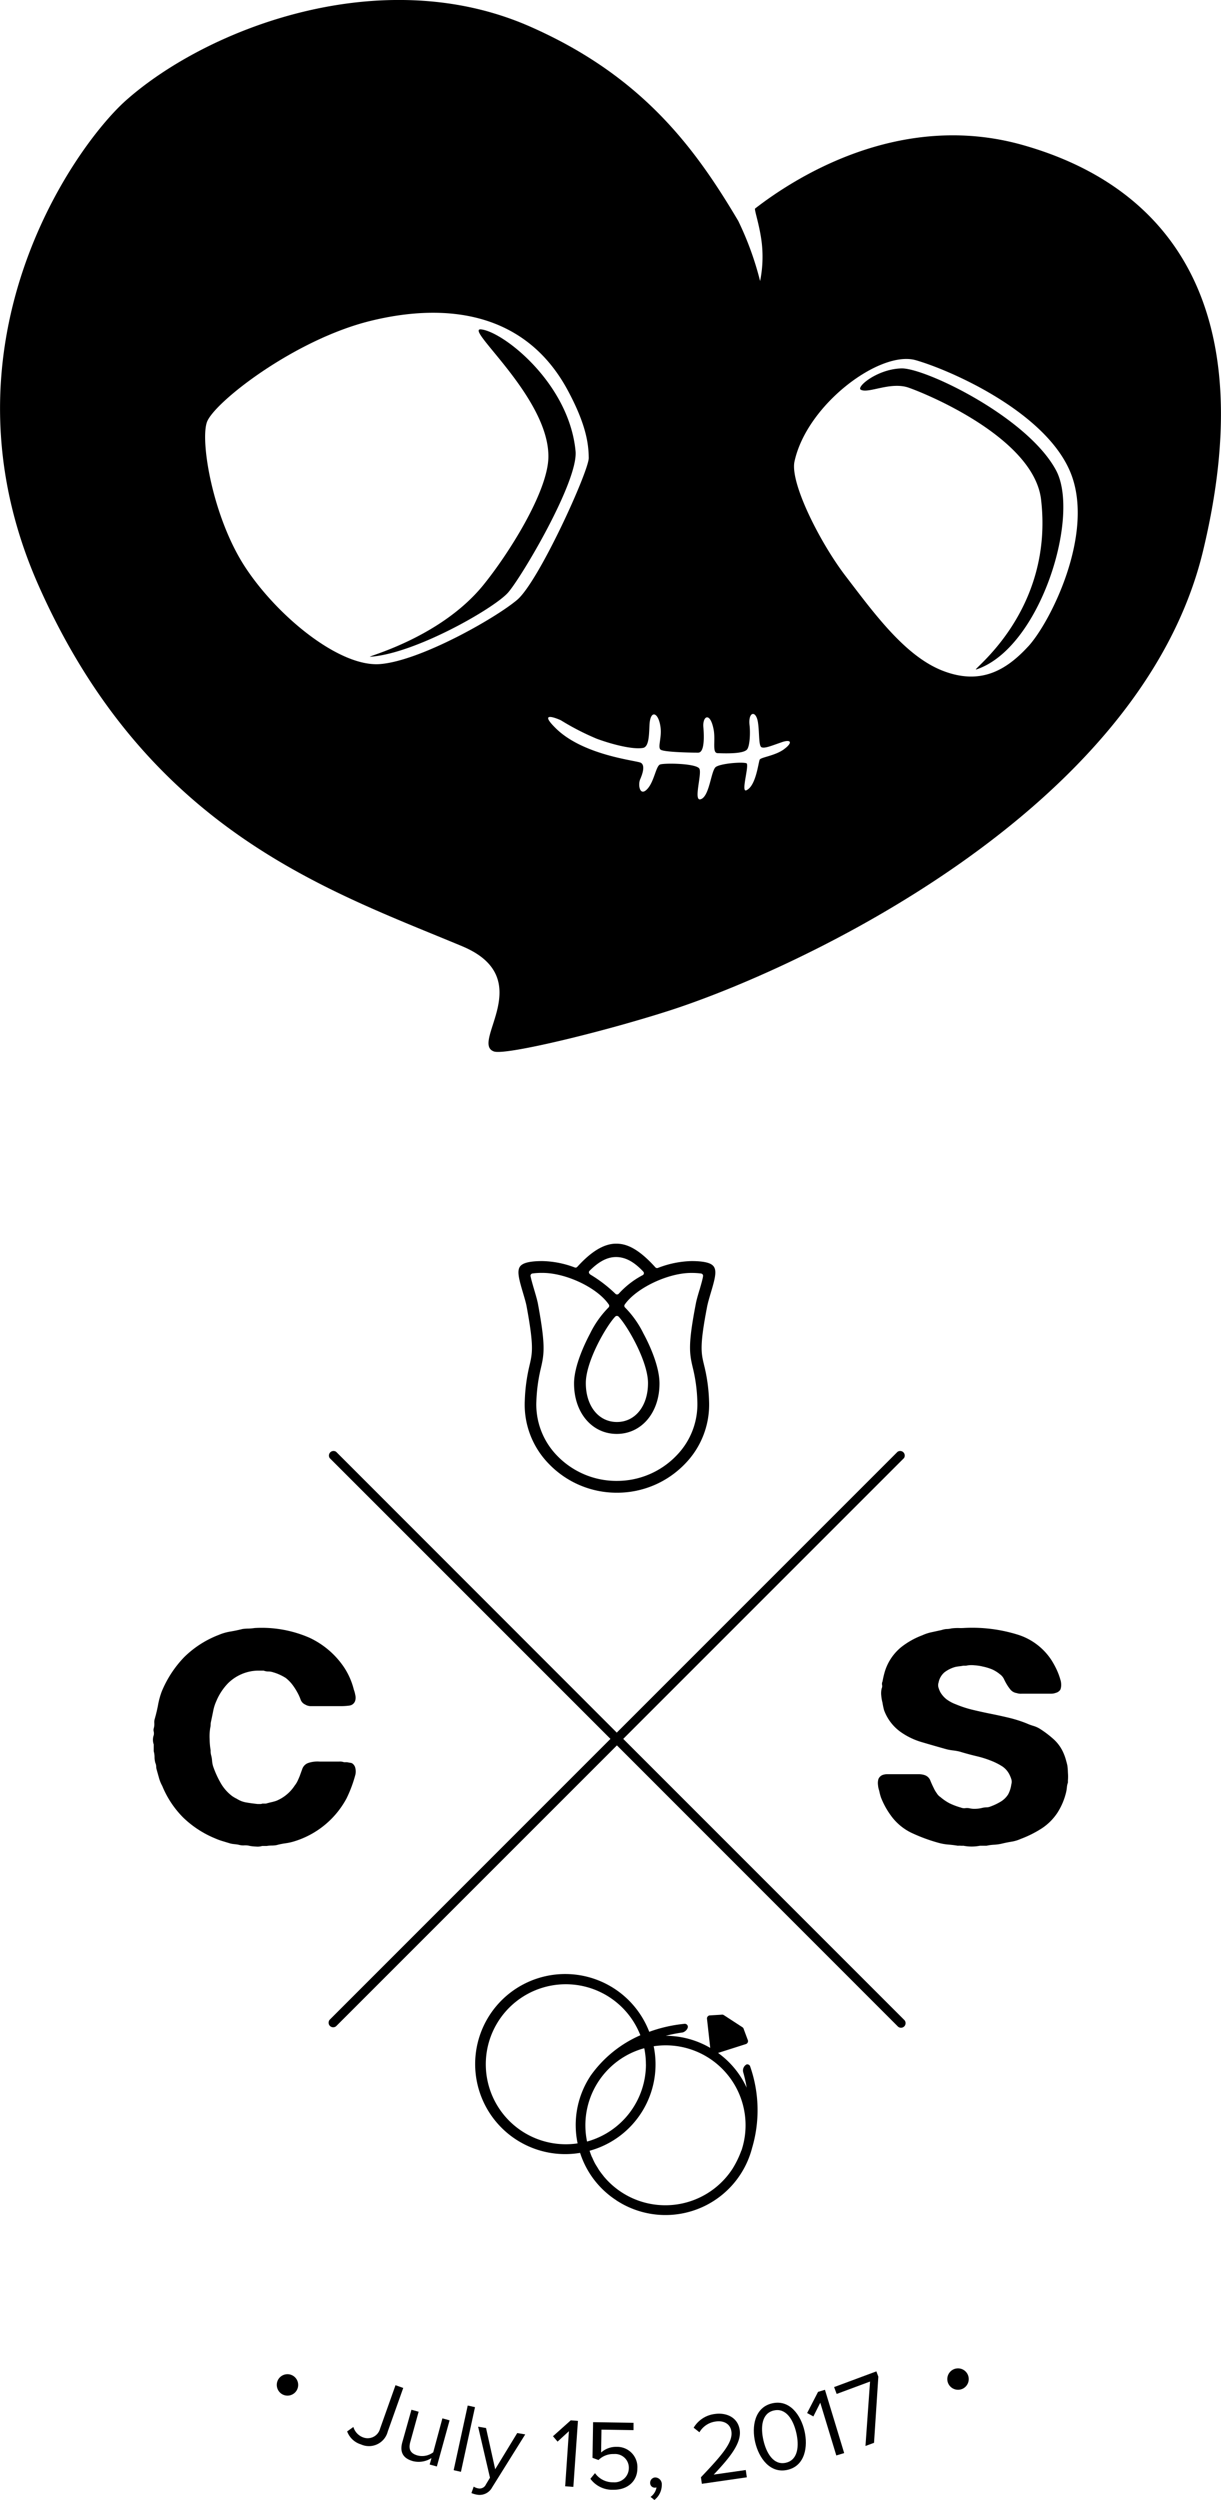 <svg id="Layer_1" data-name="Layer 1" xmlns="http://www.w3.org/2000/svg" viewBox="0 0 266.64 545.82">
    <path class="fill-rose" d="M223.22,31.63c-27.08-7.58-50.08,7.51-58.32,13.9-.25.19,1.07,3.86,1.48,7.78a26.72,26.72,0,0,1-.39,8.06,67.82,67.82,0,0,0-4.77-13.13c-9.41-15.89-20.94-31.67-45.54-42.47C83.31-8.44,45.25,6.12,27.42,22,16,32.27-14.78,75.72,8.49,128c23.71,53.3,63,66.32,92.4,78.59,16.8,7,1.65,21.19,7,23,2.55.85,23.57-4.21,38.13-8.88,27.53-8.82,103-43.35,116.71-100.46C275.22,68.3,256.55,41,223.22,31.63ZM53.55,123.84C46.45,113,43.71,96.42,45.18,92.19s19-18,35.72-22.12,33.84-1.85,43,15c4.24,7.82,4.63,12.08,4.67,14.91s-10.91,27-15.64,31S91.79,144.3,83,145,60.64,134.66,53.55,123.84Zm117.72,39.71c-2,1.5-5.17,1.78-5.38,2.34-.31.8-.84,5.77-2.91,6.67-1.26.55.77-5.7,0-5.92-1.12-.31-5.52.07-6.63.8s-1.36,6.5-3.36,7.08c-1.6.47.3-5.42-.24-6.64s-7.79-1.32-8.64-.94-1.23,3.5-2.59,5.15c-1.74,2.1-2.27-.64-1.72-1.93.72-1.66,1-3.11.15-3.61s-12.71-1.56-18.74-7.69c-4-4,1.24-1.61,1.24-1.61a55.29,55.29,0,0,0,7.89,4.06c3.13,1.16,7.75,2.39,10.06,2,1.27-.21,1.33-2.56,1.43-4.92.15-3.52,1.93-2.94,2.4.27.34,2.37-.63,4.4,0,5s7.24.69,8.24.68,1.43-1.79,1.13-5.61c-.19-2.4,1.5-3.4,2.25.61.44,2.38-.39,5.07.86,5.11,1.7.06,5.53.18,6.4-.77.65-.71.76-3.7.58-5.29-.36-3,1.41-3.41,1.83-.66.35,2.24.12,5.11.78,5.43s2.24-.35,4.14-1C172.85,161.25,173.15,162.16,171.26,163.55Zm53.27-22.41c-4.88,5.31-10.49,8.49-18.66,5.32S191,134.07,184.7,125.83c-5.57-7.25-12.21-20.36-11.2-25.06,2.71-12.49,18.73-24.35,26.49-22.12s28.44,11.36,33.8,24.56S229.42,135.84,224.54,141.15ZM105.07,71.92c4.83.51,19.21,11.74,20.62,26.59.62,6.55-11.79,27.52-14.75,30.89s-20.2,13.31-30.06,14c-1.46.1,15-3.89,24.54-15.5,5.56-6.8,14.29-20.59,14.34-28.17C119.86,86.7,101.15,71.51,105.07,71.92Zm91.76,8.52c5.13-.16,27.59,10.64,33.8,22.27,5.34,10-3.46,38.82-17.41,43.46-1.69.56,17-12.32,14.13-37.08-1.56-13.35-24.73-23-29-24.47-3.94-1.32-8.72,1.37-10.36.48C186.9,84.53,191.52,80.6,196.83,80.44Z"/>
    <path class="fill-white" d="M196,317l-61.31,61.31L73.41,317A1,1,0,0,0,72,318.37l61.31,61.31L72,441a1,1,0,0,0,1.41,1.41l61.31-61.31L196,442.4a1,1,0,1,0,1.41-1.41l-61.31-61.31,61.31-61.31A1,1,0,0,0,196,317Z"/>
    <path class="fill-rose" d="M55.63,355.47a26.09,26.09,0,0,1,11.92,2.11,18.54,18.54,0,0,1,7.61,6.51,15.78,15.78,0,0,1,2.11,4.84,6.32,6.32,0,0,1,.31,1.14,2.46,2.46,0,0,1,0,1.23,1.52,1.52,0,0,1-1.23,1.1,14.48,14.48,0,0,1-2.11.13H68a2.41,2.41,0,0,1-1.36-.35,1.88,1.88,0,0,1-1-1.1,10.17,10.17,0,0,0-.7-1.54,13.1,13.1,0,0,0-1.14-1.76,8,8,0,0,0-1.41-1.41,10.54,10.54,0,0,0-2.73-1.23,3.33,3.33,0,0,0-1.06-.18,2.56,2.56,0,0,1-1-.18h-.88a9.17,9.17,0,0,0-2.81.35,9.61,9.61,0,0,0-4.13,2.42,12.57,12.57,0,0,0-2.55,3.91,9.37,9.37,0,0,0-.66,2.07q-.22,1.1-.48,2.33a2.88,2.88,0,0,0-.09.7,2.94,2.94,0,0,1-.09.7,11.52,11.52,0,0,0-.13,2.46,15.28,15.28,0,0,0,.22,2.46,3.52,3.52,0,0,0,.09,1,6.15,6.15,0,0,1,.22,1.23,5.92,5.92,0,0,0,.22,1.23,21.21,21.21,0,0,0,1.67,3.69,9.45,9.45,0,0,0,2.46,2.81,7,7,0,0,0,1.06.62,5.37,5.37,0,0,0,2,.79q1,.18,2.51.35h.53a1.23,1.23,0,0,0,.53-.09h.79q.61-.18,1.19-.31t1.1-.31a8.8,8.8,0,0,0,4-3.34,4.9,4.9,0,0,0,.62-1c.18-.38.32-.72.44-1l.62-1.71a2.14,2.14,0,0,1,1.23-1.19,6.37,6.37,0,0,1,2.55-.31q1.76,0,2.9,0c.41,0,.84,0,1.28,0a2.54,2.54,0,0,1,1.1.13h.7a5.75,5.75,0,0,0,.7.13.89.89,0,0,1,.53.22,1.66,1.66,0,0,1,.57,1,3.08,3.08,0,0,1,0,1.36,28.22,28.22,0,0,1-1.93,5.19,19.4,19.4,0,0,1-11.52,9.41,12.13,12.13,0,0,1-1.85.4,15,15,0,0,0-1.94.4,6.52,6.52,0,0,1-1.06.09,6.36,6.36,0,0,0-1.06.09h-1a3.32,3.32,0,0,1-1.32.13,10,10,0,0,1-1.32-.13,4,4,0,0,0-1.28-.13,3.39,3.39,0,0,1-1.19-.13q-.44-.09-.88-.13t-.88-.13L48.59,402a13.9,13.9,0,0,1-1.67-.62A22.09,22.09,0,0,1,40,396.85a21.15,21.15,0,0,1-4.57-6.9,8,8,0,0,1-.7-1.71q-.26-.92-.53-1.89a2.7,2.7,0,0,1-.09-.66,2.1,2.1,0,0,0-.18-.75,4.57,4.57,0,0,1-.18-1.28,4.64,4.64,0,0,0-.18-1.28v-1.5a3,3,0,0,1,0-2,1.83,1.83,0,0,0,0-.79,1.42,1.42,0,0,1,0-.7,3.21,3.21,0,0,0,.13-1.14,2.59,2.59,0,0,1,.13-1.06q.44-1.58.7-3a16.58,16.58,0,0,1,.79-2.86,24.09,24.09,0,0,1,4.88-7.48A21.9,21.9,0,0,1,47.71,357a11.09,11.09,0,0,1,2.55-.75q1.32-.22,2.73-.57a10.78,10.78,0,0,1,1.32-.09A10.61,10.61,0,0,0,55.63,355.47Z"/>
    <path class="fill-rose" d="M210.71,355.45a33.54,33.54,0,0,1,11.48,1.45,13.65,13.65,0,0,1,7.43,5.59,19.13,19.13,0,0,1,1.1,2,14.47,14.47,0,0,1,.84,2.24,3.61,3.61,0,0,1,.18,1.14,2.84,2.84,0,0,1-.18,1.06,1.69,1.69,0,0,1-1,.7,2.83,2.83,0,0,1-1.06.18h-5.1q-.62,0-1.23,0a2.89,2.89,0,0,1-1.14-.13,2.21,2.21,0,0,1-1.32-.7,9.16,9.16,0,0,1-.79-1.1,11.89,11.89,0,0,1-.66-1.23,2.8,2.8,0,0,0-.92-1.1,7.4,7.4,0,0,0-1.71-1.06,11.89,11.89,0,0,0-2.07-.62,9.67,9.67,0,0,0-1.8-.26,5.53,5.53,0,0,0-1.8.09h-.62c-.29.06-.57.1-.84.13s-.54.07-.84.13a6.93,6.93,0,0,0-2.42,1.19,3.93,3.93,0,0,0-1.28,2.24,1.88,1.88,0,0,0,0,1.14,6.53,6.53,0,0,0,.35.88,5.4,5.4,0,0,0,1.45,1.67,8.34,8.34,0,0,0,2,1.06,24,24,0,0,0,3.65,1.19q2,.48,4,.88t4,.88a28,28,0,0,1,3.74,1.19,12.19,12.19,0,0,0,1.54.57,5.91,5.91,0,0,1,1.45.66,22.33,22.33,0,0,1,3,2.29,8.71,8.71,0,0,1,2.15,3.08,10.67,10.67,0,0,1,.44,1.23q.18.62.35,1.32a14.82,14.82,0,0,1,.13,1.63,10.11,10.11,0,0,1,0,1.71v.44a4.44,4.44,0,0,0-.22,1,9.19,9.19,0,0,1-.13.92,14.48,14.48,0,0,1-1.93,4.66,12,12,0,0,1-3.43,3.43,23.82,23.82,0,0,1-4.57,2.29,8,8,0,0,1-2.07.62q-1.1.18-2.15.44a10.07,10.07,0,0,1-1.63.22,9.74,9.74,0,0,0-1.63.22H214a9.32,9.32,0,0,1-3.61,0,4.1,4.1,0,0,1-.57,0,4.58,4.58,0,0,0-.66,0q-1.06-.18-2.11-.26a11.22,11.22,0,0,1-2-.35,37.06,37.06,0,0,1-6.07-2.24,11.88,11.88,0,0,1-4.49-3.83,17.26,17.26,0,0,1-2.11-3.87A11.92,11.92,0,0,1,192,391a4.82,4.82,0,0,1-.26-1.23,3.1,3.1,0,0,1,.09-1.32,1.62,1.62,0,0,1,.88-.88,2.84,2.84,0,0,1,1.06-.18h6.86a3.91,3.91,0,0,1,1.23.18,2,2,0,0,1,1.28,1.14q.31.79.75,1.67a6.25,6.25,0,0,0,.66,1.14,2.65,2.65,0,0,0,.84.88,10.57,10.57,0,0,0,2,1.36,15.07,15.07,0,0,0,2.46.92,1.82,1.82,0,0,0,.88.13,3,3,0,0,1,.88,0,5.13,5.13,0,0,0,1.54.13,6.5,6.5,0,0,0,1.45-.22,4.34,4.34,0,0,1,.84-.09,2.24,2.24,0,0,0,.84-.18,12.16,12.16,0,0,0,2.24-1.06,4.94,4.94,0,0,0,1.63-1.58,6.42,6.42,0,0,0,.7-2.2,1.9,1.9,0,0,0,0-1.14,7,7,0,0,0-.35-.88,4.66,4.66,0,0,0-1.54-1.85,13.51,13.51,0,0,0-2.16-1.14,22.55,22.55,0,0,0-3.52-1.14q-1.85-.44-3.69-1a11.78,11.78,0,0,0-1.45-.26,11.18,11.18,0,0,1-1.45-.26q-2.82-.79-5.36-1.54a15.54,15.54,0,0,1-4.66-2.24,10.11,10.11,0,0,1-3.61-4.75,15.52,15.52,0,0,1-.35-1.67,8.47,8.47,0,0,1-.26-1.5,4.59,4.59,0,0,1,.09-1.58,1.17,1.17,0,0,0,.09-.75,1.16,1.16,0,0,1,.09-.75q.18-1,.4-1.8a11.06,11.06,0,0,1,3.74-5.76,17.35,17.35,0,0,1,4.57-2.55,9.66,9.66,0,0,1,2-.66l2.2-.48a4.58,4.58,0,0,1,1.06-.22q.53,0,1.06-.13a12.2,12.2,0,0,1,1.5-.09A12,12,0,0,0,210.71,355.45Z"/>
    <path class="fill-white" d="M163.84,451.26a.66.66,0,0,0-.83-.49,1.51,1.51,0,0,0-.71,1.69,30,30,0,0,1,.76,3.38,19.36,19.36,0,0,0-6.25-7.59l6-1.91a.69.69,0,0,0,.53-.81l-.92-2.47a.69.69,0,0,0-.3-.43L158.08,440a.69.69,0,0,0-.52-.1l-2.63.16a.69.69,0,0,0-.53.81l.7,6.28a19.36,19.36,0,0,0-9.7-2.64,30,30,0,0,1,3.55-.71c.65-.09,1.32-.8,1.26-1.34a.67.67,0,0,0-.79-.56,31.19,31.19,0,0,0-7.64,1.74,19.66,19.66,0,1,0-15.1,26.43,19.36,19.36,0,0,0,7.53,10.1h0l.14.09.31.22A19.54,19.54,0,0,0,164.24,469,29,29,0,0,0,163.84,451.26Zm-1.94,18.29a20.8,20.8,0,0,1-1.94,4,17.49,17.49,0,0,1-28.11,1.66l-.18-.24c-.29-.36-.57-.73-.83-1.11-.12-.17-.22-.36-.33-.54s-.37-.58-.54-.88-.39-.78-.57-1.17c0-.1-.1-.2-.15-.31-.19-.44-.35-.9-.5-1.35a19.55,19.55,0,0,0,14-22.82,17.6,17.6,0,0,1,2.61-.2,17.45,17.45,0,0,1,16.55,23Zm-20.84-18.79A17.5,17.5,0,0,1,128.2,467.6a17.44,17.44,0,0,1,12.49-20.38A17.49,17.49,0,0,1,141.05,450.76Zm-12.17,2.6A19.44,19.44,0,0,0,126.14,468a17.47,17.47,0,1,1,13.7-23.61A26.08,26.08,0,0,0,128.88,453.36Zm34.48-1.94Zm-13.89-9Z"/>
    <path class="fill-white" d="M155.42,276.12c-.29-.19-1.18-.77-4.42-.77a21.57,21.57,0,0,0-7.33,1.5.5.5,0,0,1-.55-.13c-4.13-4.59-6.75-5.17-8.58-5.17-2.61,0-5.39,1.66-8.48,5.07a.5.5,0,0,1-.54.13,21.08,21.08,0,0,0-7.09-1.4c-3.24,0-4.12.58-4.42.77-1.3.85-.83,2.69.2,6.16.31,1.06.64,2.15.78,2.91,1.62,8.75,1.28,10.21.66,12.88a38.29,38.29,0,0,0-1.05,7.77,18.48,18.48,0,0,0,5.21,13.74,20.55,20.55,0,0,0,14.82,6.35h.18a20.55,20.55,0,0,0,14.82-6.35,18.49,18.49,0,0,0,5.21-13.74,36.82,36.82,0,0,0-1.09-7.8c-.64-2.66-1-4.12.69-12.85.15-.75.46-1.81.76-2.83C156.25,278.85,156.73,277,155.42,276.12Zm-26.74,1.44.07-.09c2-2,3.84-3,5.78-3h0c2,0,3.89,1,5.88,3.11l.08.09a.5.5,0,0,1,0,.65.52.52,0,0,1-.13.1,18.9,18.9,0,0,0-5.23,4.05.5.5,0,0,1-.38.17h0a.5.5,0,0,1-.38-.17,30.09,30.09,0,0,0-5.41-4.15C128.5,278,128.58,277.71,128.67,277.56ZM141.51,302c0,5-2.79,8.49-6.79,8.49s-6.79-3.49-6.79-8.49c0-4.81,4.52-12.55,6.43-14.53a.51.51,0,0,1,.72,0C137,289.49,141.51,297.23,141.51,302Zm11.26-20.41c-.34,1.15-.66,2.21-.82,3.08-1.71,8.87-1.42,10.77-.67,13.92a34.48,34.48,0,0,1,1,7.33,16,16,0,0,1-4.52,11.86,18,18,0,0,1-13,5.57h-.31a18,18,0,0,1-12.85-5.57A16,16,0,0,1,117.13,306a36.12,36.12,0,0,1,1-7.33c.73-3.14,1-5-.64-13.91-.17-.91-.51-2.05-.84-3.17-.25-.85-.62-2.11-.79-2.94a.5.5,0,0,1,.42-.59,15.21,15.21,0,0,1,2.16-.13c5.17,0,12,3.23,14.51,6.91a.5.5,0,0,1-.08.66,21.55,21.55,0,0,0-4,5.66c-1.06,2-3.51,7-3.51,10.93,0,6.39,3.93,11,9.33,11s9.33-4.64,9.33-11c0-4-2.46-9-3.51-10.93a21.53,21.53,0,0,0-4-5.66.5.5,0,0,1-.08-.66c2.53-3.61,9.45-6.9,14.51-6.9a15.32,15.32,0,0,1,2.17.13.5.5,0,0,1,.42.59C153.41,279.48,153,280.78,152.77,281.64Z"/>
    <path class="fill-white" d="M60.69,519.68a2.34,2.34,0,1,1,1,3.13A2.36,2.36,0,0,1,60.69,519.68Z"/>
    <path class="fill-white" d="M77.17,529.92a3.46,3.46,0,0,0,2.09,2.26A2.8,2.8,0,0,0,83,530.29l3.37-9.49,1.69.6-3.38,9.51a4.24,4.24,0,0,1-5.87,2.81,4.63,4.63,0,0,1-3-2.83Z"/>
    <path class="fill-white" d="M94.23,536.7a5.12,5.12,0,0,1-4.05.68c-2.11-.58-2.93-1.91-2.33-4.1l2-7.12,1.57.43-1.83,6.64c-.49,1.77.26,2.54,1.62,2.92a4,4,0,0,0,3.4-.7l2-7.41,1.57.43-2.78,10.08-1.57-.43Z"/>
    <path class="fill-white" d="M102.14,525.24l1.59.35-3.07,14.12-1.59-.35Z"/>
    <path class="fill-white" d="M104.39,543.32a1.5,1.5,0,0,0,1.72-.84L107,541l-2.59-11.14,1.73.29,2,9,4.81-7.9,1.75.29-7.22,11.56a3.11,3.11,0,0,1-3.38,1.59,5.29,5.29,0,0,1-1.15-.34l.5-1.41A2.49,2.49,0,0,0,104.39,543.32Z"/>
    <path class="fill-white" d="M124.24,530.84l-2.48,2.28-1-1.18,3.87-3.46,1.58.11-1,14.41-1.79-.12Z"/>
    <path class="fill-white" d="M129.94,540a4.75,4.75,0,0,0,4,2,3.12,3.12,0,0,0,3.38-3,3,3,0,0,0-3.26-3.17,4.53,4.53,0,0,0-3.36,1.31l-1.31-.48.13-7.79,8.83.14,0,1.6-7-.11-.08,5a4.88,4.88,0,0,1,3.4-1.24,4.42,4.42,0,0,1,4.52,4.69c0,2.94-2.31,4.73-5.21,4.68a5.9,5.9,0,0,1-5.05-2.4Z"/>
    <path class="fill-white" d="M142.07,545.19a3.23,3.23,0,0,0,1.3-2.08,1,1,0,0,1-.3.06,1,1,0,0,1-1.09-1,1.16,1.16,0,0,1,1.09-1.23,1.47,1.47,0,0,1,1.45,1.57,4.18,4.18,0,0,1-1.61,3.35Z"/>
    <path class="fill-white" d="M153.07,540.9c4.56-4.8,7-7.58,6.65-10-.26-1.82-1.88-2.4-3.36-2.18a4.83,4.83,0,0,0-3.62,2.36l-1.26-1a6.26,6.26,0,0,1,4.65-3c2.38-.34,5,.66,5.41,3.51s-2.15,6-5.68,9.73l7-1,.23,1.59-9.82,1.42Z"/>
    <path class="fill-white" d="M168.62,524.76c3.84-.89,6.26,2.57,7.06,6s.15,7.63-3.69,8.52-6.27-2.61-7.07-6S164.76,525.65,168.62,524.76Zm.36,1.56c-2.68.62-2.91,3.72-2.26,6.53s2.23,5.5,4.91,4.88,2.91-3.74,2.26-6.55S171.66,525.7,169,526.32Z"/>
    <path class="fill-white" d="M179.13,524.62l-1.51,3-1.36-.74,2.38-4.62,1.51-.46,4.2,13.82-1.72.52Z"/>
    <path class="fill-white" d="M190,520l-7.29,2.71-.56-1.5,9.23-3.43.43,1.16-.94,14.44-1.87.69Z"/>
    <path class="fill-white" d="M207.16,520.59a2.34,2.34,0,1,1,3.15.94A2.36,2.36,0,0,1,207.16,520.59Z"/>
</svg>
